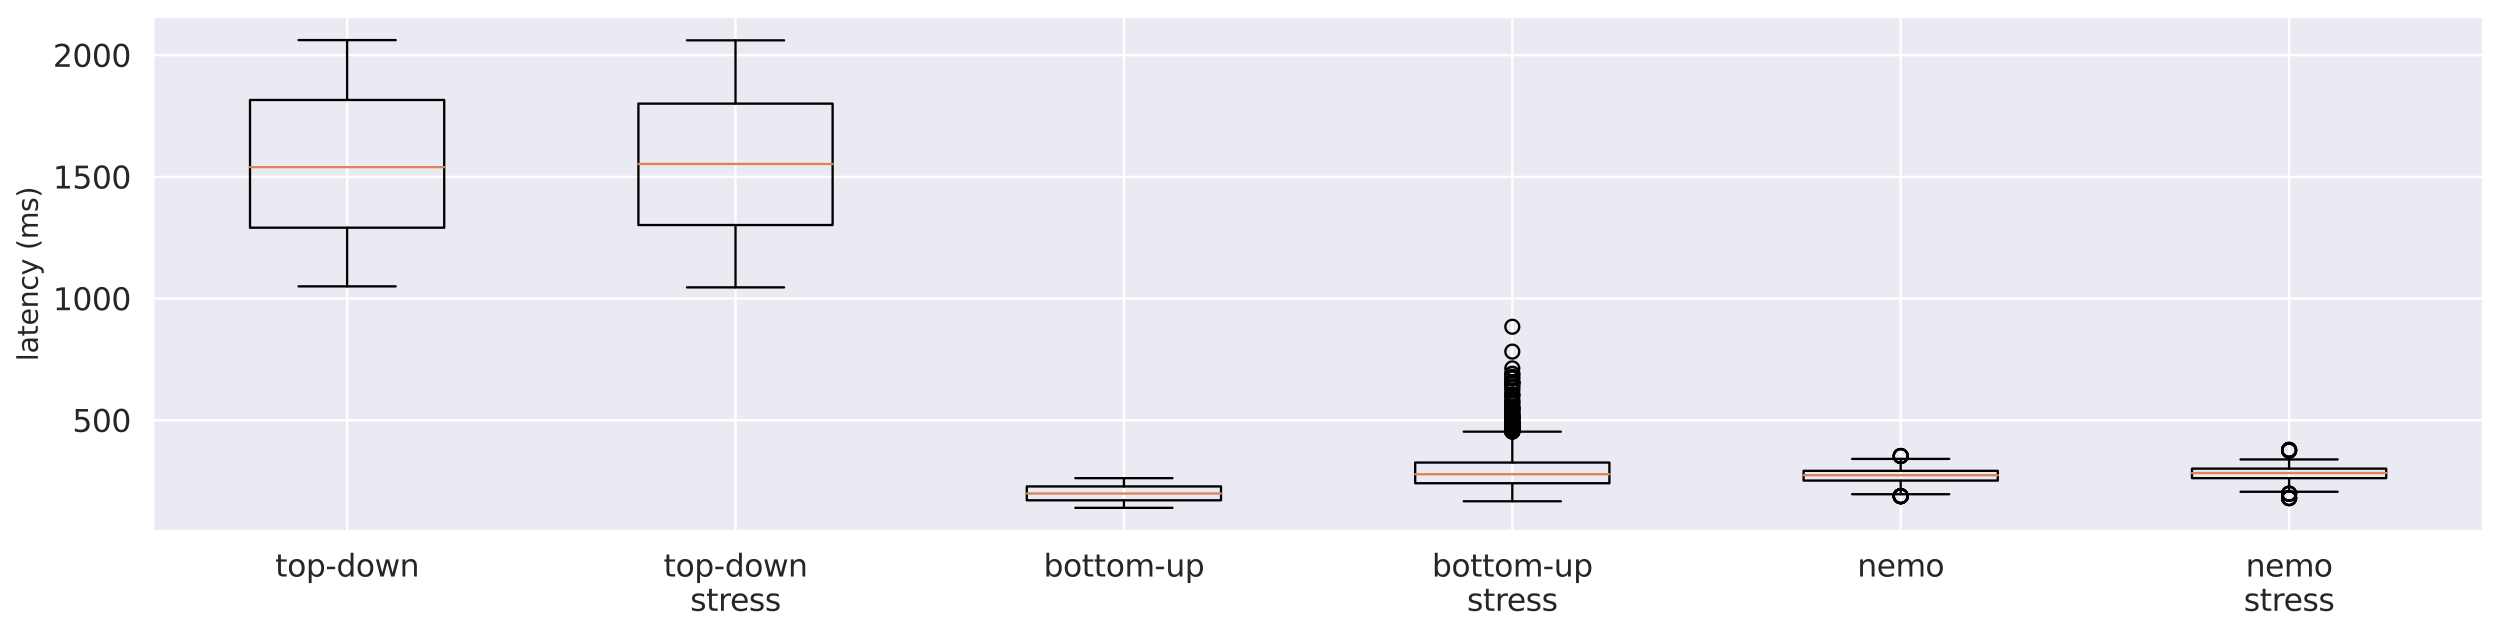 <?xml version="1.0" encoding="utf-8" standalone="no"?>
<!DOCTYPE svg PUBLIC "-//W3C//DTD SVG 1.1//EN"
  "http://www.w3.org/Graphics/SVG/1.1/DTD/svg11.dtd">
<svg xmlns:xlink="http://www.w3.org/1999/xlink" width="1077.508pt" height="273.216pt" viewBox="0 0 1077.508 273.216" xmlns="http://www.w3.org/2000/svg" version="1.1">
 <defs>
  <style type="text/css">*{stroke-linejoin: round; stroke-linecap: butt}</style>
 </defs>
 <g id="figure_1">
  <g id="patch_1">
   <path d="M 0 273.216 
L 1077.508 273.216 
L 1077.508 0 
L 0 0 
z
" style="fill: #ffffff"/>
  </g>
  <g id="axes_1">
   <g id="patch_2">
    <path d="M 65.908 228.96 
L 1070.308 228.96 
L 1070.308 7.2 
L 65.908 7.2 
z
" style="fill: #eaeaf2"/>
   </g>
   <g id="matplotlib.axis_1">
    <g id="xtick_1">
     <g id="line2d_1">
      <path d="M 149.608 228.96 
L 149.608 7.2 
" clip-path="url(#p0fad9838ed)" style="fill: none; stroke: #ffffff; stroke-linecap: round"/>
     </g>
     <g id="text_1">
      <!-- top-down -->
      <g style="fill: #262626" transform="translate(118.602 248.49) scale(0.132 -0.132)">
       <defs>
        <path id="DejaVuSans-74" d="M 1172 4494 
L 1172 3500 
L 2356 3500 
L 2356 3053 
L 1172 3053 
L 1172 1153 
Q 1172 725 1289 603 
Q 1406 481 1766 481 
L 2356 481 
L 2356 0 
L 1766 0 
Q 1100 0 847 248 
Q 594 497 594 1153 
L 594 3053 
L 172 3053 
L 172 3500 
L 594 3500 
L 594 4494 
L 1172 4494 
z
" transform="scale(0.016)"/>
        <path id="DejaVuSans-6f" d="M 1959 3097 
Q 1497 3097 1228 2736 
Q 959 2375 959 1747 
Q 959 1119 1226 758 
Q 1494 397 1959 397 
Q 2419 397 2687 759 
Q 2956 1122 2956 1747 
Q 2956 2369 2687 2733 
Q 2419 3097 1959 3097 
z
M 1959 3584 
Q 2709 3584 3137 3096 
Q 3566 2609 3566 1747 
Q 3566 888 3137 398 
Q 2709 -91 1959 -91 
Q 1206 -91 779 398 
Q 353 888 353 1747 
Q 353 2609 779 3096 
Q 1206 3584 1959 3584 
z
" transform="scale(0.016)"/>
        <path id="DejaVuSans-70" d="M 1159 525 
L 1159 -1331 
L 581 -1331 
L 581 3500 
L 1159 3500 
L 1159 2969 
Q 1341 3281 1617 3432 
Q 1894 3584 2278 3584 
Q 2916 3584 3314 3078 
Q 3713 2572 3713 1747 
Q 3713 922 3314 415 
Q 2916 -91 2278 -91 
Q 1894 -91 1617 61 
Q 1341 213 1159 525 
z
M 3116 1747 
Q 3116 2381 2855 2742 
Q 2594 3103 2138 3103 
Q 1681 3103 1420 2742 
Q 1159 2381 1159 1747 
Q 1159 1113 1420 752 
Q 1681 391 2138 391 
Q 2594 391 2855 752 
Q 3116 1113 3116 1747 
z
" transform="scale(0.016)"/>
        <path id="DejaVuSans-2d" d="M 313 2009 
L 1997 2009 
L 1997 1497 
L 313 1497 
L 313 2009 
z
" transform="scale(0.016)"/>
        <path id="DejaVuSans-64" d="M 2906 2969 
L 2906 4863 
L 3481 4863 
L 3481 0 
L 2906 0 
L 2906 525 
Q 2725 213 2448 61 
Q 2172 -91 1784 -91 
Q 1150 -91 751 415 
Q 353 922 353 1747 
Q 353 2572 751 3078 
Q 1150 3584 1784 3584 
Q 2172 3584 2448 3432 
Q 2725 3281 2906 2969 
z
M 947 1747 
Q 947 1113 1208 752 
Q 1469 391 1925 391 
Q 2381 391 2643 752 
Q 2906 1113 2906 1747 
Q 2906 2381 2643 2742 
Q 2381 3103 1925 3103 
Q 1469 3103 1208 2742 
Q 947 2381 947 1747 
z
" transform="scale(0.016)"/>
        <path id="DejaVuSans-77" d="M 269 3500 
L 844 3500 
L 1563 769 
L 2278 3500 
L 2956 3500 
L 3675 769 
L 4391 3500 
L 4966 3500 
L 4050 0 
L 3372 0 
L 2619 2869 
L 1863 0 
L 1184 0 
L 269 3500 
z
" transform="scale(0.016)"/>
        <path id="DejaVuSans-6e" d="M 3513 2113 
L 3513 0 
L 2938 0 
L 2938 2094 
Q 2938 2591 2744 2837 
Q 2550 3084 2163 3084 
Q 1697 3084 1428 2787 
Q 1159 2491 1159 1978 
L 1159 0 
L 581 0 
L 581 3500 
L 1159 3500 
L 1159 2956 
Q 1366 3272 1645 3428 
Q 1925 3584 2291 3584 
Q 2894 3584 3203 3211 
Q 3513 2838 3513 2113 
z
" transform="scale(0.016)"/>
       </defs>
       <use xlink:href="#DejaVuSans-74"/>
       <use xlink:href="#DejaVuSans-6f" x="39.209"/>
       <use xlink:href="#DejaVuSans-70" x="100.391"/>
       <use xlink:href="#DejaVuSans-2d" x="163.867"/>
       <use xlink:href="#DejaVuSans-64" x="199.951"/>
       <use xlink:href="#DejaVuSans-6f" x="263.428"/>
       <use xlink:href="#DejaVuSans-77" x="324.609"/>
       <use xlink:href="#DejaVuSans-6e" x="406.396"/>
      </g>
     </g>
    </g>
    <g id="xtick_2">
     <g id="line2d_2">
      <path d="M 317.008 228.96 
L 317.008 7.2 
" clip-path="url(#p0fad9838ed)" style="fill: none; stroke: #ffffff; stroke-linecap: round"/>
     </g>
     <g id="text_2">
      <!-- top-down -->
      <g style="fill: #262626" transform="translate(286.002 248.49) scale(0.132 -0.132)">
       <use xlink:href="#DejaVuSans-74"/>
       <use xlink:href="#DejaVuSans-6f" x="39.209"/>
       <use xlink:href="#DejaVuSans-70" x="100.391"/>
       <use xlink:href="#DejaVuSans-2d" x="163.867"/>
       <use xlink:href="#DejaVuSans-64" x="199.951"/>
       <use xlink:href="#DejaVuSans-6f" x="263.428"/>
       <use xlink:href="#DejaVuSans-77" x="324.609"/>
       <use xlink:href="#DejaVuSans-6e" x="406.396"/>
      </g>
      <!-- stress -->
      <g style="fill: #262626" transform="translate(297.48 263.271) scale(0.132 -0.132)">
       <defs>
        <path id="DejaVuSans-73" d="M 2834 3397 
L 2834 2853 
Q 2591 2978 2328 3040 
Q 2066 3103 1784 3103 
Q 1356 3103 1142 2972 
Q 928 2841 928 2578 
Q 928 2378 1081 2264 
Q 1234 2150 1697 2047 
L 1894 2003 
Q 2506 1872 2764 1633 
Q 3022 1394 3022 966 
Q 3022 478 2636 193 
Q 2250 -91 1575 -91 
Q 1294 -91 989 -36 
Q 684 19 347 128 
L 347 722 
Q 666 556 975 473 
Q 1284 391 1588 391 
Q 1994 391 2212 530 
Q 2431 669 2431 922 
Q 2431 1156 2273 1281 
Q 2116 1406 1581 1522 
L 1381 1569 
Q 847 1681 609 1914 
Q 372 2147 372 2553 
Q 372 3047 722 3315 
Q 1072 3584 1716 3584 
Q 2034 3584 2315 3537 
Q 2597 3491 2834 3397 
z
" transform="scale(0.016)"/>
        <path id="DejaVuSans-72" d="M 2631 2963 
Q 2534 3019 2420 3045 
Q 2306 3072 2169 3072 
Q 1681 3072 1420 2755 
Q 1159 2438 1159 1844 
L 1159 0 
L 581 0 
L 581 3500 
L 1159 3500 
L 1159 2956 
Q 1341 3275 1631 3429 
Q 1922 3584 2338 3584 
Q 2397 3584 2469 3576 
Q 2541 3569 2628 3553 
L 2631 2963 
z
" transform="scale(0.016)"/>
        <path id="DejaVuSans-65" d="M 3597 1894 
L 3597 1613 
L 953 1613 
Q 991 1019 1311 708 
Q 1631 397 2203 397 
Q 2534 397 2845 478 
Q 3156 559 3463 722 
L 3463 178 
Q 3153 47 2828 -22 
Q 2503 -91 2169 -91 
Q 1331 -91 842 396 
Q 353 884 353 1716 
Q 353 2575 817 3079 
Q 1281 3584 2069 3584 
Q 2775 3584 3186 3129 
Q 3597 2675 3597 1894 
z
M 3022 2063 
Q 3016 2534 2758 2815 
Q 2500 3097 2075 3097 
Q 1594 3097 1305 2825 
Q 1016 2553 972 2059 
L 3022 2063 
z
" transform="scale(0.016)"/>
       </defs>
       <use xlink:href="#DejaVuSans-73"/>
       <use xlink:href="#DejaVuSans-74" x="52.1"/>
       <use xlink:href="#DejaVuSans-72" x="91.309"/>
       <use xlink:href="#DejaVuSans-65" x="130.172"/>
       <use xlink:href="#DejaVuSans-73" x="191.695"/>
       <use xlink:href="#DejaVuSans-73" x="243.795"/>
      </g>
     </g>
    </g>
    <g id="xtick_3">
     <g id="line2d_3">
      <path d="M 484.408 228.96 
L 484.408 7.2 
" clip-path="url(#p0fad9838ed)" style="fill: none; stroke: #ffffff; stroke-linecap: round"/>
     </g>
     <g id="text_3">
      <!-- bottom-up -->
      <g style="fill: #262626" transform="translate(449.784 248.49) scale(0.132 -0.132)">
       <defs>
        <path id="DejaVuSans-62" d="M 3116 1747 
Q 3116 2381 2855 2742 
Q 2594 3103 2138 3103 
Q 1681 3103 1420 2742 
Q 1159 2381 1159 1747 
Q 1159 1113 1420 752 
Q 1681 391 2138 391 
Q 2594 391 2855 752 
Q 3116 1113 3116 1747 
z
M 1159 2969 
Q 1341 3281 1617 3432 
Q 1894 3584 2278 3584 
Q 2916 3584 3314 3078 
Q 3713 2572 3713 1747 
Q 3713 922 3314 415 
Q 2916 -91 2278 -91 
Q 1894 -91 1617 61 
Q 1341 213 1159 525 
L 1159 0 
L 581 0 
L 581 4863 
L 1159 4863 
L 1159 2969 
z
" transform="scale(0.016)"/>
        <path id="DejaVuSans-6d" d="M 3328 2828 
Q 3544 3216 3844 3400 
Q 4144 3584 4550 3584 
Q 5097 3584 5394 3201 
Q 5691 2819 5691 2113 
L 5691 0 
L 5113 0 
L 5113 2094 
Q 5113 2597 4934 2840 
Q 4756 3084 4391 3084 
Q 3944 3084 3684 2787 
Q 3425 2491 3425 1978 
L 3425 0 
L 2847 0 
L 2847 2094 
Q 2847 2600 2669 2842 
Q 2491 3084 2119 3084 
Q 1678 3084 1418 2786 
Q 1159 2488 1159 1978 
L 1159 0 
L 581 0 
L 581 3500 
L 1159 3500 
L 1159 2956 
Q 1356 3278 1631 3431 
Q 1906 3584 2284 3584 
Q 2666 3584 2933 3390 
Q 3200 3197 3328 2828 
z
" transform="scale(0.016)"/>
        <path id="DejaVuSans-75" d="M 544 1381 
L 544 3500 
L 1119 3500 
L 1119 1403 
Q 1119 906 1312 657 
Q 1506 409 1894 409 
Q 2359 409 2629 706 
Q 2900 1003 2900 1516 
L 2900 3500 
L 3475 3500 
L 3475 0 
L 2900 0 
L 2900 538 
Q 2691 219 2414 64 
Q 2138 -91 1772 -91 
Q 1169 -91 856 284 
Q 544 659 544 1381 
z
M 1991 3584 
L 1991 3584 
z
" transform="scale(0.016)"/>
       </defs>
       <use xlink:href="#DejaVuSans-62"/>
       <use xlink:href="#DejaVuSans-6f" x="63.477"/>
       <use xlink:href="#DejaVuSans-74" x="124.658"/>
       <use xlink:href="#DejaVuSans-74" x="163.867"/>
       <use xlink:href="#DejaVuSans-6f" x="203.076"/>
       <use xlink:href="#DejaVuSans-6d" x="264.258"/>
       <use xlink:href="#DejaVuSans-2d" x="361.67"/>
       <use xlink:href="#DejaVuSans-75" x="397.754"/>
       <use xlink:href="#DejaVuSans-70" x="461.133"/>
      </g>
     </g>
    </g>
    <g id="xtick_4">
     <g id="line2d_4">
      <path d="M 651.808 228.96 
L 651.808 7.2 
" clip-path="url(#p0fad9838ed)" style="fill: none; stroke: #ffffff; stroke-linecap: round"/>
     </g>
     <g id="text_4">
      <!-- bottom-up -->
      <g style="fill: #262626" transform="translate(617.184 248.49) scale(0.132 -0.132)">
       <use xlink:href="#DejaVuSans-62"/>
       <use xlink:href="#DejaVuSans-6f" x="63.477"/>
       <use xlink:href="#DejaVuSans-74" x="124.658"/>
       <use xlink:href="#DejaVuSans-74" x="163.867"/>
       <use xlink:href="#DejaVuSans-6f" x="203.076"/>
       <use xlink:href="#DejaVuSans-6d" x="264.258"/>
       <use xlink:href="#DejaVuSans-2d" x="361.67"/>
       <use xlink:href="#DejaVuSans-75" x="397.754"/>
       <use xlink:href="#DejaVuSans-70" x="461.133"/>
      </g>
      <!-- stress -->
      <g style="fill: #262626" transform="translate(632.28 263.271) scale(0.132 -0.132)">
       <use xlink:href="#DejaVuSans-73"/>
       <use xlink:href="#DejaVuSans-74" x="52.1"/>
       <use xlink:href="#DejaVuSans-72" x="91.309"/>
       <use xlink:href="#DejaVuSans-65" x="130.172"/>
       <use xlink:href="#DejaVuSans-73" x="191.695"/>
       <use xlink:href="#DejaVuSans-73" x="243.795"/>
      </g>
     </g>
    </g>
    <g id="xtick_5">
     <g id="line2d_5">
      <path d="M 819.208 228.96 
L 819.208 7.2 
" clip-path="url(#p0fad9838ed)" style="fill: none; stroke: #ffffff; stroke-linecap: round"/>
     </g>
     <g id="text_5">
      <!-- nemo -->
      <g style="fill: #262626" transform="translate(800.497 248.49) scale(0.132 -0.132)">
       <use xlink:href="#DejaVuSans-6e"/>
       <use xlink:href="#DejaVuSans-65" x="63.379"/>
       <use xlink:href="#DejaVuSans-6d" x="124.902"/>
       <use xlink:href="#DejaVuSans-6f" x="222.314"/>
      </g>
     </g>
    </g>
    <g id="xtick_6">
     <g id="line2d_6">
      <path d="M 986.608 228.96 
L 986.608 7.2 
" clip-path="url(#p0fad9838ed)" style="fill: none; stroke: #ffffff; stroke-linecap: round"/>
     </g>
     <g id="text_6">
      <!-- nemo -->
      <g style="fill: #262626" transform="translate(967.897 248.49) scale(0.132 -0.132)">
       <use xlink:href="#DejaVuSans-6e"/>
       <use xlink:href="#DejaVuSans-65" x="63.379"/>
       <use xlink:href="#DejaVuSans-6d" x="124.902"/>
       <use xlink:href="#DejaVuSans-6f" x="222.314"/>
      </g>
      <!-- stress -->
      <g style="fill: #262626" transform="translate(967.08 263.271) scale(0.132 -0.132)">
       <use xlink:href="#DejaVuSans-73"/>
       <use xlink:href="#DejaVuSans-74" x="52.1"/>
       <use xlink:href="#DejaVuSans-72" x="91.309"/>
       <use xlink:href="#DejaVuSans-65" x="130.172"/>
       <use xlink:href="#DejaVuSans-73" x="191.695"/>
       <use xlink:href="#DejaVuSans-73" x="243.795"/>
      </g>
     </g>
    </g>
   </g>
   <g id="matplotlib.axis_2">
    <g id="ytick_1">
     <g id="line2d_7">
      <path d="M 65.908 181.119 
L 1070.308 181.119 
" clip-path="url(#p0fad9838ed)" style="fill: none; stroke: #ffffff; stroke-linecap: round"/>
     </g>
     <g id="text_7">
      <!-- 500 -->
      <g style="fill: #262626" transform="translate(31.212 186.134) scale(0.132 -0.132)">
       <defs>
        <path id="DejaVuSans-35" d="M 691 4666 
L 3169 4666 
L 3169 4134 
L 1269 4134 
L 1269 2991 
Q 1406 3038 1543 3061 
Q 1681 3084 1819 3084 
Q 2600 3084 3056 2656 
Q 3513 2228 3513 1497 
Q 3513 744 3044 326 
Q 2575 -91 1722 -91 
Q 1428 -91 1123 -41 
Q 819 9 494 109 
L 494 744 
Q 775 591 1075 516 
Q 1375 441 1709 441 
Q 2250 441 2565 725 
Q 2881 1009 2881 1497 
Q 2881 1984 2565 2268 
Q 2250 2553 1709 2553 
Q 1456 2553 1204 2497 
Q 953 2441 691 2322 
L 691 4666 
z
" transform="scale(0.016)"/>
        <path id="DejaVuSans-30" d="M 2034 4250 
Q 1547 4250 1301 3770 
Q 1056 3291 1056 2328 
Q 1056 1369 1301 889 
Q 1547 409 2034 409 
Q 2525 409 2770 889 
Q 3016 1369 3016 2328 
Q 3016 3291 2770 3770 
Q 2525 4250 2034 4250 
z
M 2034 4750 
Q 2819 4750 3233 4129 
Q 3647 3509 3647 2328 
Q 3647 1150 3233 529 
Q 2819 -91 2034 -91 
Q 1250 -91 836 529 
Q 422 1150 422 2328 
Q 422 3509 836 4129 
Q 1250 4750 2034 4750 
z
" transform="scale(0.016)"/>
       </defs>
       <use xlink:href="#DejaVuSans-35"/>
       <use xlink:href="#DejaVuSans-30" x="63.623"/>
       <use xlink:href="#DejaVuSans-30" x="127.246"/>
      </g>
     </g>
    </g>
    <g id="ytick_2">
     <g id="line2d_8">
      <path d="M 65.908 128.674 
L 1070.308 128.674 
" clip-path="url(#p0fad9838ed)" style="fill: none; stroke: #ffffff; stroke-linecap: round"/>
     </g>
     <g id="text_8">
      <!-- 1000 -->
      <g style="fill: #262626" transform="translate(22.814 133.689) scale(0.132 -0.132)">
       <defs>
        <path id="DejaVuSans-31" d="M 794 531 
L 1825 531 
L 1825 4091 
L 703 3866 
L 703 4441 
L 1819 4666 
L 2450 4666 
L 2450 531 
L 3481 531 
L 3481 0 
L 794 0 
L 794 531 
z
" transform="scale(0.016)"/>
       </defs>
       <use xlink:href="#DejaVuSans-31"/>
       <use xlink:href="#DejaVuSans-30" x="63.623"/>
       <use xlink:href="#DejaVuSans-30" x="127.246"/>
       <use xlink:href="#DejaVuSans-30" x="190.869"/>
      </g>
     </g>
    </g>
    <g id="ytick_3">
     <g id="line2d_9">
      <path d="M 65.908 76.229 
L 1070.308 76.229 
" clip-path="url(#p0fad9838ed)" style="fill: none; stroke: #ffffff; stroke-linecap: round"/>
     </g>
     <g id="text_9">
      <!-- 1500 -->
      <g style="fill: #262626" transform="translate(22.814 81.244) scale(0.132 -0.132)">
       <use xlink:href="#DejaVuSans-31"/>
       <use xlink:href="#DejaVuSans-35" x="63.623"/>
       <use xlink:href="#DejaVuSans-30" x="127.246"/>
       <use xlink:href="#DejaVuSans-30" x="190.869"/>
      </g>
     </g>
    </g>
    <g id="ytick_4">
     <g id="line2d_10">
      <path d="M 65.908 23.783 
L 1070.308 23.783 
" clip-path="url(#p0fad9838ed)" style="fill: none; stroke: #ffffff; stroke-linecap: round"/>
     </g>
     <g id="text_10">
      <!-- 2000 -->
      <g style="fill: #262626" transform="translate(22.814 28.798) scale(0.132 -0.132)">
       <defs>
        <path id="DejaVuSans-32" d="M 1228 531 
L 3431 531 
L 3431 0 
L 469 0 
L 469 531 
Q 828 903 1448 1529 
Q 2069 2156 2228 2338 
Q 2531 2678 2651 2914 
Q 2772 3150 2772 3378 
Q 2772 3750 2511 3984 
Q 2250 4219 1831 4219 
Q 1534 4219 1204 4116 
Q 875 4013 500 3803 
L 500 4441 
Q 881 4594 1212 4672 
Q 1544 4750 1819 4750 
Q 2544 4750 2975 4387 
Q 3406 4025 3406 3419 
Q 3406 3131 3298 2873 
Q 3191 2616 2906 2266 
Q 2828 2175 2409 1742 
Q 1991 1309 1228 531 
z
" transform="scale(0.016)"/>
       </defs>
       <use xlink:href="#DejaVuSans-32"/>
       <use xlink:href="#DejaVuSans-30" x="63.623"/>
       <use xlink:href="#DejaVuSans-30" x="127.246"/>
       <use xlink:href="#DejaVuSans-30" x="190.869"/>
      </g>
     </g>
    </g>
    <g id="text_11">
     <!-- latency (ms) -->
     <g style="fill: #262626" transform="translate(16.318 155.679) rotate(-90) scale(0.12 -0.12)">
      <defs>
       <path id="DejaVuSans-6c" d="M 603 4863 
L 1178 4863 
L 1178 0 
L 603 0 
L 603 4863 
z
" transform="scale(0.016)"/>
       <path id="DejaVuSans-61" d="M 2194 1759 
Q 1497 1759 1228 1600 
Q 959 1441 959 1056 
Q 959 750 1161 570 
Q 1363 391 1709 391 
Q 2188 391 2477 730 
Q 2766 1069 2766 1631 
L 2766 1759 
L 2194 1759 
z
M 3341 1997 
L 3341 0 
L 2766 0 
L 2766 531 
Q 2569 213 2275 61 
Q 1981 -91 1556 -91 
Q 1019 -91 701 211 
Q 384 513 384 1019 
Q 384 1609 779 1909 
Q 1175 2209 1959 2209 
L 2766 2209 
L 2766 2266 
Q 2766 2663 2505 2880 
Q 2244 3097 1772 3097 
Q 1472 3097 1187 3025 
Q 903 2953 641 2809 
L 641 3341 
Q 956 3463 1253 3523 
Q 1550 3584 1831 3584 
Q 2591 3584 2966 3190 
Q 3341 2797 3341 1997 
z
" transform="scale(0.016)"/>
       <path id="DejaVuSans-63" d="M 3122 3366 
L 3122 2828 
Q 2878 2963 2633 3030 
Q 2388 3097 2138 3097 
Q 1578 3097 1268 2742 
Q 959 2388 959 1747 
Q 959 1106 1268 751 
Q 1578 397 2138 397 
Q 2388 397 2633 464 
Q 2878 531 3122 666 
L 3122 134 
Q 2881 22 2623 -34 
Q 2366 -91 2075 -91 
Q 1284 -91 818 406 
Q 353 903 353 1747 
Q 353 2603 823 3093 
Q 1294 3584 2113 3584 
Q 2378 3584 2631 3529 
Q 2884 3475 3122 3366 
z
" transform="scale(0.016)"/>
       <path id="DejaVuSans-79" d="M 2059 -325 
Q 1816 -950 1584 -1140 
Q 1353 -1331 966 -1331 
L 506 -1331 
L 506 -850 
L 844 -850 
Q 1081 -850 1212 -737 
Q 1344 -625 1503 -206 
L 1606 56 
L 191 3500 
L 800 3500 
L 1894 763 
L 2988 3500 
L 3597 3500 
L 2059 -325 
z
" transform="scale(0.016)"/>
       <path id="DejaVuSans-20" transform="scale(0.016)"/>
       <path id="DejaVuSans-28" d="M 1984 4856 
Q 1566 4138 1362 3434 
Q 1159 2731 1159 2009 
Q 1159 1288 1364 580 
Q 1569 -128 1984 -844 
L 1484 -844 
Q 1016 -109 783 600 
Q 550 1309 550 2009 
Q 550 2706 781 3412 
Q 1013 4119 1484 4856 
L 1984 4856 
z
" transform="scale(0.016)"/>
       <path id="DejaVuSans-29" d="M 513 4856 
L 1013 4856 
Q 1481 4119 1714 3412 
Q 1947 2706 1947 2009 
Q 1947 1309 1714 600 
Q 1481 -109 1013 -844 
L 513 -844 
Q 928 -128 1133 580 
Q 1338 1288 1338 2009 
Q 1338 2731 1133 3434 
Q 928 4138 513 4856 
z
" transform="scale(0.016)"/>
      </defs>
      <use xlink:href="#DejaVuSans-6c"/>
      <use xlink:href="#DejaVuSans-61" x="27.783"/>
      <use xlink:href="#DejaVuSans-74" x="89.062"/>
      <use xlink:href="#DejaVuSans-65" x="128.271"/>
      <use xlink:href="#DejaVuSans-6e" x="189.795"/>
      <use xlink:href="#DejaVuSans-63" x="253.174"/>
      <use xlink:href="#DejaVuSans-79" x="308.154"/>
      <use xlink:href="#DejaVuSans-20" x="367.334"/>
      <use xlink:href="#DejaVuSans-28" x="399.121"/>
      <use xlink:href="#DejaVuSans-6d" x="438.135"/>
      <use xlink:href="#DejaVuSans-73" x="535.547"/>
      <use xlink:href="#DejaVuSans-29" x="587.646"/>
     </g>
    </g>
   </g>
   <g id="line2d_11">
    <path d="M 107.758 98.151 
L 191.458 98.151 
L 191.458 43.083 
L 107.758 43.083 
L 107.758 98.151 
" clip-path="url(#p0fad9838ed)" style="fill: none; stroke: #000000; stroke-linecap: round"/>
   </g>
   <g id="line2d_12">
    <path d="M 149.608 98.151 
L 149.608 123.429 
" clip-path="url(#p0fad9838ed)" style="fill: none; stroke: #000000; stroke-linecap: round"/>
   </g>
   <g id="line2d_13">
    <path d="M 149.608 43.083 
L 149.608 17.28 
" clip-path="url(#p0fad9838ed)" style="fill: none; stroke: #000000; stroke-linecap: round"/>
   </g>
   <g id="line2d_14">
    <path d="M 128.683 123.429 
L 170.533 123.429 
" clip-path="url(#p0fad9838ed)" style="fill: none; stroke: #000000; stroke-linecap: round"/>
   </g>
   <g id="line2d_15">
    <path d="M 128.683 17.28 
L 170.533 17.28 
" clip-path="url(#p0fad9838ed)" style="fill: none; stroke: #000000; stroke-linecap: round"/>
   </g>
   <g id="line2d_16"/>
   <g id="line2d_17">
    <path d="M 275.158 96.997 
L 358.858 96.997 
L 358.858 44.656 
L 275.158 44.656 
L 275.158 96.997 
" clip-path="url(#p0fad9838ed)" style="fill: none; stroke: #000000; stroke-linecap: round"/>
   </g>
   <g id="line2d_18">
    <path d="M 317.008 96.997 
L 317.008 123.849 
" clip-path="url(#p0fad9838ed)" style="fill: none; stroke: #000000; stroke-linecap: round"/>
   </g>
   <g id="line2d_19">
    <path d="M 317.008 44.656 
L 317.008 17.385 
" clip-path="url(#p0fad9838ed)" style="fill: none; stroke: #000000; stroke-linecap: round"/>
   </g>
   <g id="line2d_20">
    <path d="M 296.083 123.849 
L 337.933 123.849 
" clip-path="url(#p0fad9838ed)" style="fill: none; stroke: #000000; stroke-linecap: round"/>
   </g>
   <g id="line2d_21">
    <path d="M 296.083 17.385 
L 337.933 17.385 
" clip-path="url(#p0fad9838ed)" style="fill: none; stroke: #000000; stroke-linecap: round"/>
   </g>
   <g id="line2d_22"/>
   <g id="line2d_23">
    <path d="M 442.558 215.628 
L 526.258 215.628 
L 526.258 209.65 
L 442.558 209.65 
L 442.558 215.628 
" clip-path="url(#p0fad9838ed)" style="fill: none; stroke: #000000; stroke-linecap: round"/>
   </g>
   <g id="line2d_24">
    <path d="M 484.408 215.628 
L 484.408 218.88 
" clip-path="url(#p0fad9838ed)" style="fill: none; stroke: #000000; stroke-linecap: round"/>
   </g>
   <g id="line2d_25">
    <path d="M 484.408 209.65 
L 484.408 206.083 
" clip-path="url(#p0fad9838ed)" style="fill: none; stroke: #000000; stroke-linecap: round"/>
   </g>
   <g id="line2d_26">
    <path d="M 463.483 218.88 
L 505.333 218.88 
" clip-path="url(#p0fad9838ed)" style="fill: none; stroke: #000000; stroke-linecap: round"/>
   </g>
   <g id="line2d_27">
    <path d="M 463.483 206.083 
L 505.333 206.083 
" clip-path="url(#p0fad9838ed)" style="fill: none; stroke: #000000; stroke-linecap: round"/>
   </g>
   <g id="line2d_28"/>
   <g id="line2d_29">
    <path d="M 609.958 208.286 
L 693.658 208.286 
L 693.658 199.37 
L 609.958 199.37 
L 609.958 208.286 
" clip-path="url(#p0fad9838ed)" style="fill: none; stroke: #000000; stroke-linecap: round"/>
   </g>
   <g id="line2d_30">
    <path d="M 651.808 208.286 
L 651.808 216.048 
" clip-path="url(#p0fad9838ed)" style="fill: none; stroke: #000000; stroke-linecap: round"/>
   </g>
   <g id="line2d_31">
    <path d="M 651.808 199.37 
L 651.808 186.049 
" clip-path="url(#p0fad9838ed)" style="fill: none; stroke: #000000; stroke-linecap: round"/>
   </g>
   <g id="line2d_32">
    <path d="M 630.883 216.048 
L 672.733 216.048 
" clip-path="url(#p0fad9838ed)" style="fill: none; stroke: #000000; stroke-linecap: round"/>
   </g>
   <g id="line2d_33">
    <path d="M 630.883 186.049 
L 672.733 186.049 
" clip-path="url(#p0fad9838ed)" style="fill: none; stroke: #000000; stroke-linecap: round"/>
   </g>
   <g id="line2d_34">
    <defs>
     <path id="m8978a46874" d="M 0 3 
C 0.796 3 1.559 2.684 2.121 2.121 
C 2.684 1.559 3 0.796 3 0 
C 3 -0.796 2.684 -1.559 2.121 -2.121 
C 1.559 -2.684 0.796 -3 0 -3 
C -0.796 -3 -1.559 -2.684 -2.121 -2.121 
C -2.684 -1.559 -3 -0.796 -3 0 
C -3 0.796 -2.684 1.559 -2.121 2.121 
C -1.559 2.684 -0.796 3 0 3 
z
" style="stroke: #000000"/>
    </defs>
    <g clip-path="url(#p0fad9838ed)">
     <use xlink:href="#m8978a46874" x="651.808" y="185.839" style="fill-opacity: 0; stroke: #000000"/>
     <use xlink:href="#m8978a46874" x="651.808" y="168.323" style="fill-opacity: 0; stroke: #000000"/>
     <use xlink:href="#m8978a46874" x="651.808" y="180.805" style="fill-opacity: 0; stroke: #000000"/>
     <use xlink:href="#m8978a46874" x="651.808" y="183.742" style="fill-opacity: 0; stroke: #000000"/>
     <use xlink:href="#m8978a46874" x="651.808" y="182.588" style="fill-opacity: 0; stroke: #000000"/>
     <use xlink:href="#m8978a46874" x="651.808" y="185" style="fill-opacity: 0; stroke: #000000"/>
     <use xlink:href="#m8978a46874" x="651.808" y="170.211" style="fill-opacity: 0; stroke: #000000"/>
     <use xlink:href="#m8978a46874" x="651.808" y="184.895" style="fill-opacity: 0; stroke: #000000"/>
     <use xlink:href="#m8978a46874" x="651.808" y="183.637" style="fill-opacity: 0; stroke: #000000"/>
     <use xlink:href="#m8978a46874" x="651.808" y="185.944" style="fill-opacity: 0; stroke: #000000"/>
     <use xlink:href="#m8978a46874" x="651.808" y="181.014" style="fill-opacity: 0; stroke: #000000"/>
     <use xlink:href="#m8978a46874" x="651.808" y="185.42" style="fill-opacity: 0; stroke: #000000"/>
     <use xlink:href="#m8978a46874" x="651.808" y="184.686" style="fill-opacity: 0; stroke: #000000"/>
     <use xlink:href="#m8978a46874" x="651.808" y="179.966" style="fill-opacity: 0; stroke: #000000"/>
     <use xlink:href="#m8978a46874" x="651.808" y="184.056" style="fill-opacity: 0; stroke: #000000"/>
     <use xlink:href="#m8978a46874" x="651.808" y="175.875" style="fill-opacity: 0; stroke: #000000"/>
     <use xlink:href="#m8978a46874" x="651.808" y="183.532" style="fill-opacity: 0; stroke: #000000"/>
     <use xlink:href="#m8978a46874" x="651.808" y="184.791" style="fill-opacity: 0; stroke: #000000"/>
     <use xlink:href="#m8978a46874" x="651.808" y="180.175" style="fill-opacity: 0; stroke: #000000"/>
     <use xlink:href="#m8978a46874" x="651.808" y="185.315" style="fill-opacity: 0; stroke: #000000"/>
     <use xlink:href="#m8978a46874" x="651.808" y="185" style="fill-opacity: 0; stroke: #000000"/>
     <use xlink:href="#m8978a46874" x="651.808" y="185.315" style="fill-opacity: 0; stroke: #000000"/>
     <use xlink:href="#m8978a46874" x="651.808" y="184.371" style="fill-opacity: 0; stroke: #000000"/>
     <use xlink:href="#m8978a46874" x="651.808" y="184.791" style="fill-opacity: 0; stroke: #000000"/>
     <use xlink:href="#m8978a46874" x="651.808" y="185" style="fill-opacity: 0; stroke: #000000"/>
     <use xlink:href="#m8978a46874" x="651.808" y="185.42" style="fill-opacity: 0; stroke: #000000"/>
     <use xlink:href="#m8978a46874" x="651.808" y="183.427" style="fill-opacity: 0; stroke: #000000"/>
     <use xlink:href="#m8978a46874" x="651.808" y="182.798" style="fill-opacity: 0; stroke: #000000"/>
     <use xlink:href="#m8978a46874" x="651.808" y="184.371" style="fill-opacity: 0; stroke: #000000"/>
     <use xlink:href="#m8978a46874" x="651.808" y="184.266" style="fill-opacity: 0; stroke: #000000"/>
     <use xlink:href="#m8978a46874" x="651.808" y="178.392" style="fill-opacity: 0; stroke: #000000"/>
     <use xlink:href="#m8978a46874" x="651.808" y="183.322" style="fill-opacity: 0; stroke: #000000"/>
     <use xlink:href="#m8978a46874" x="651.808" y="185.315" style="fill-opacity: 0; stroke: #000000"/>
     <use xlink:href="#m8978a46874" x="651.808" y="184.266" style="fill-opacity: 0; stroke: #000000"/>
     <use xlink:href="#m8978a46874" x="651.808" y="183.742" style="fill-opacity: 0; stroke: #000000"/>
     <use xlink:href="#m8978a46874" x="651.808" y="173.253" style="fill-opacity: 0; stroke: #000000"/>
     <use xlink:href="#m8978a46874" x="651.808" y="183.112" style="fill-opacity: 0; stroke: #000000"/>
     <use xlink:href="#m8978a46874" x="651.808" y="179.861" style="fill-opacity: 0; stroke: #000000"/>
     <use xlink:href="#m8978a46874" x="651.808" y="184.161" style="fill-opacity: 0; stroke: #000000"/>
     <use xlink:href="#m8978a46874" x="651.808" y="184.895" style="fill-opacity: 0; stroke: #000000"/>
     <use xlink:href="#m8978a46874" x="651.808" y="175.35" style="fill-opacity: 0; stroke: #000000"/>
     <use xlink:href="#m8978a46874" x="651.808" y="184.686" style="fill-opacity: 0; stroke: #000000"/>
     <use xlink:href="#m8978a46874" x="651.808" y="183.742" style="fill-opacity: 0; stroke: #000000"/>
     <use xlink:href="#m8978a46874" x="651.808" y="179.441" style="fill-opacity: 0; stroke: #000000"/>
     <use xlink:href="#m8978a46874" x="651.808" y="185.42" style="fill-opacity: 0; stroke: #000000"/>
     <use xlink:href="#m8978a46874" x="651.808" y="184.581" style="fill-opacity: 0; stroke: #000000"/>
     <use xlink:href="#m8978a46874" x="651.808" y="185.315" style="fill-opacity: 0; stroke: #000000"/>
     <use xlink:href="#m8978a46874" x="651.808" y="170.525" style="fill-opacity: 0; stroke: #000000"/>
     <use xlink:href="#m8978a46874" x="651.808" y="179.546" style="fill-opacity: 0; stroke: #000000"/>
     <use xlink:href="#m8978a46874" x="651.808" y="185" style="fill-opacity: 0; stroke: #000000"/>
     <use xlink:href="#m8978a46874" x="651.808" y="185.63" style="fill-opacity: 0; stroke: #000000"/>
     <use xlink:href="#m8978a46874" x="651.808" y="177.763" style="fill-opacity: 0; stroke: #000000"/>
     <use xlink:href="#m8978a46874" x="651.808" y="184.266" style="fill-opacity: 0; stroke: #000000"/>
     <use xlink:href="#m8978a46874" x="651.808" y="181.119" style="fill-opacity: 0; stroke: #000000"/>
     <use xlink:href="#m8978a46874" x="651.808" y="181.644" style="fill-opacity: 0; stroke: #000000"/>
     <use xlink:href="#m8978a46874" x="651.808" y="162.449" style="fill-opacity: 0; stroke: #000000"/>
     <use xlink:href="#m8978a46874" x="651.808" y="164.651" style="fill-opacity: 0; stroke: #000000"/>
     <use xlink:href="#m8978a46874" x="651.808" y="183.007" style="fill-opacity: 0; stroke: #000000"/>
     <use xlink:href="#m8978a46874" x="651.808" y="158.778" style="fill-opacity: 0; stroke: #000000"/>
     <use xlink:href="#m8978a46874" x="651.808" y="161.19" style="fill-opacity: 0; stroke: #000000"/>
     <use xlink:href="#m8978a46874" x="651.808" y="182.168" style="fill-opacity: 0; stroke: #000000"/>
     <use xlink:href="#m8978a46874" x="651.808" y="176.609" style="fill-opacity: 0; stroke: #000000"/>
     <use xlink:href="#m8978a46874" x="651.808" y="165.386" style="fill-opacity: 0; stroke: #000000"/>
     <use xlink:href="#m8978a46874" x="651.808" y="184.161" style="fill-opacity: 0; stroke: #000000"/>
     <use xlink:href="#m8978a46874" x="651.808" y="176.714" style="fill-opacity: 0; stroke: #000000"/>
     <use xlink:href="#m8978a46874" x="651.808" y="183.846" style="fill-opacity: 0; stroke: #000000"/>
     <use xlink:href="#m8978a46874" x="651.808" y="173.148" style="fill-opacity: 0; stroke: #000000"/>
     <use xlink:href="#m8978a46874" x="651.808" y="178.707" style="fill-opacity: 0; stroke: #000000"/>
     <use xlink:href="#m8978a46874" x="651.808" y="183.112" style="fill-opacity: 0; stroke: #000000"/>
     <use xlink:href="#m8978a46874" x="651.808" y="185.944" style="fill-opacity: 0; stroke: #000000"/>
     <use xlink:href="#m8978a46874" x="651.808" y="184.161" style="fill-opacity: 0; stroke: #000000"/>
     <use xlink:href="#m8978a46874" x="651.808" y="183.427" style="fill-opacity: 0; stroke: #000000"/>
     <use xlink:href="#m8978a46874" x="651.808" y="185.944" style="fill-opacity: 0; stroke: #000000"/>
     <use xlink:href="#m8978a46874" x="651.808" y="183.951" style="fill-opacity: 0; stroke: #000000"/>
     <use xlink:href="#m8978a46874" x="651.808" y="151.54" style="fill-opacity: 0; stroke: #000000"/>
     <use xlink:href="#m8978a46874" x="651.808" y="140.841" style="fill-opacity: 0; stroke: #000000"/>
     <use xlink:href="#m8978a46874" x="651.808" y="161.085" style="fill-opacity: 0; stroke: #000000"/>
     <use xlink:href="#m8978a46874" x="651.808" y="183.951" style="fill-opacity: 0; stroke: #000000"/>
     <use xlink:href="#m8978a46874" x="651.808" y="175.77" style="fill-opacity: 0; stroke: #000000"/>
     <use xlink:href="#m8978a46874" x="651.808" y="182.902" style="fill-opacity: 0; stroke: #000000"/>
     <use xlink:href="#m8978a46874" x="651.808" y="179.651" style="fill-opacity: 0; stroke: #000000"/>
     <use xlink:href="#m8978a46874" x="651.808" y="182.378" style="fill-opacity: 0; stroke: #000000"/>
     <use xlink:href="#m8978a46874" x="651.808" y="178.812" style="fill-opacity: 0; stroke: #000000"/>
     <use xlink:href="#m8978a46874" x="651.808" y="184.581" style="fill-opacity: 0; stroke: #000000"/>
     <use xlink:href="#m8978a46874" x="651.808" y="185.735" style="fill-opacity: 0; stroke: #000000"/>
     <use xlink:href="#m8978a46874" x="651.808" y="182.273" style="fill-opacity: 0; stroke: #000000"/>
     <use xlink:href="#m8978a46874" x="651.808" y="185.839" style="fill-opacity: 0; stroke: #000000"/>
     <use xlink:href="#m8978a46874" x="651.808" y="174.197" style="fill-opacity: 0; stroke: #000000"/>
     <use xlink:href="#m8978a46874" x="651.808" y="182.168" style="fill-opacity: 0; stroke: #000000"/>
     <use xlink:href="#m8978a46874" x="651.808" y="170.001" style="fill-opacity: 0; stroke: #000000"/>
     <use xlink:href="#m8978a46874" x="651.808" y="182.063" style="fill-opacity: 0; stroke: #000000"/>
     <use xlink:href="#m8978a46874" x="651.808" y="182.588" style="fill-opacity: 0; stroke: #000000"/>
     <use xlink:href="#m8978a46874" x="651.808" y="183.217" style="fill-opacity: 0; stroke: #000000"/>
     <use xlink:href="#m8978a46874" x="651.808" y="185.63" style="fill-opacity: 0; stroke: #000000"/>
     <use xlink:href="#m8978a46874" x="651.808" y="185.525" style="fill-opacity: 0; stroke: #000000"/>
     <use xlink:href="#m8978a46874" x="651.808" y="182.588" style="fill-opacity: 0; stroke: #000000"/>
     <use xlink:href="#m8978a46874" x="651.808" y="164.861" style="fill-opacity: 0; stroke: #000000"/>
     <use xlink:href="#m8978a46874" x="651.808" y="184.895" style="fill-opacity: 0; stroke: #000000"/>
     <use xlink:href="#m8978a46874" x="651.808" y="184.056" style="fill-opacity: 0; stroke: #000000"/>
     <use xlink:href="#m8978a46874" x="651.808" y="180.07" style="fill-opacity: 0; stroke: #000000"/>
     <use xlink:href="#m8978a46874" x="651.808" y="184.581" style="fill-opacity: 0; stroke: #000000"/>
     <use xlink:href="#m8978a46874" x="651.808" y="182.483" style="fill-opacity: 0; stroke: #000000"/>
     <use xlink:href="#m8978a46874" x="651.808" y="185.63" style="fill-opacity: 0; stroke: #000000"/>
     <use xlink:href="#m8978a46874" x="651.808" y="185.735" style="fill-opacity: 0; stroke: #000000"/>
     <use xlink:href="#m8978a46874" x="651.808" y="185" style="fill-opacity: 0; stroke: #000000"/>
     <use xlink:href="#m8978a46874" x="651.808" y="185.21" style="fill-opacity: 0; stroke: #000000"/>
     <use xlink:href="#m8978a46874" x="651.808" y="184.476" style="fill-opacity: 0; stroke: #000000"/>
     <use xlink:href="#m8978a46874" x="651.808" y="171.994" style="fill-opacity: 0; stroke: #000000"/>
     <use xlink:href="#m8978a46874" x="651.808" y="179.336" style="fill-opacity: 0; stroke: #000000"/>
     <use xlink:href="#m8978a46874" x="651.808" y="185.21" style="fill-opacity: 0; stroke: #000000"/>
     <use xlink:href="#m8978a46874" x="651.808" y="183.217" style="fill-opacity: 0; stroke: #000000"/>
     <use xlink:href="#m8978a46874" x="651.808" y="176.924" style="fill-opacity: 0; stroke: #000000"/>
     <use xlink:href="#m8978a46874" x="651.808" y="163.183" style="fill-opacity: 0; stroke: #000000"/>
     <use xlink:href="#m8978a46874" x="651.808" y="185.944" style="fill-opacity: 0; stroke: #000000"/>
     <use xlink:href="#m8978a46874" x="651.808" y="167.169" style="fill-opacity: 0; stroke: #000000"/>
     <use xlink:href="#m8978a46874" x="651.808" y="175.56" style="fill-opacity: 0; stroke: #000000"/>
     <use xlink:href="#m8978a46874" x="651.808" y="166.435" style="fill-opacity: 0; stroke: #000000"/>
     <use xlink:href="#m8978a46874" x="651.808" y="164.861" style="fill-opacity: 0; stroke: #000000"/>
     <use xlink:href="#m8978a46874" x="651.808" y="185.735" style="fill-opacity: 0; stroke: #000000"/>
     <use xlink:href="#m8978a46874" x="651.808" y="184.371" style="fill-opacity: 0; stroke: #000000"/>
     <use xlink:href="#m8978a46874" x="651.808" y="164.966" style="fill-opacity: 0; stroke: #000000"/>
     <use xlink:href="#m8978a46874" x="651.808" y="185.42" style="fill-opacity: 0; stroke: #000000"/>
    </g>
   </g>
   <g id="line2d_35">
    <path d="M 777.358 207.132 
L 861.058 207.132 
L 861.058 202.937 
L 777.358 202.937 
L 777.358 207.132 
" clip-path="url(#p0fad9838ed)" style="fill: none; stroke: #000000; stroke-linecap: round"/>
   </g>
   <g id="line2d_36">
    <path d="M 819.208 207.132 
L 819.208 213.006 
" clip-path="url(#p0fad9838ed)" style="fill: none; stroke: #000000; stroke-linecap: round"/>
   </g>
   <g id="line2d_37">
    <path d="M 819.208 202.937 
L 819.208 197.797 
" clip-path="url(#p0fad9838ed)" style="fill: none; stroke: #000000; stroke-linecap: round"/>
   </g>
   <g id="line2d_38">
    <path d="M 798.283 213.006 
L 840.133 213.006 
" clip-path="url(#p0fad9838ed)" style="fill: none; stroke: #000000; stroke-linecap: round"/>
   </g>
   <g id="line2d_39">
    <path d="M 798.283 197.797 
L 840.133 197.797 
" clip-path="url(#p0fad9838ed)" style="fill: none; stroke: #000000; stroke-linecap: round"/>
   </g>
   <g id="line2d_40">
    <g clip-path="url(#p0fad9838ed)">
     <use xlink:href="#m8978a46874" x="819.208" y="213.845" style="fill-opacity: 0; stroke: #000000"/>
     <use xlink:href="#m8978a46874" x="819.208" y="213.845" style="fill-opacity: 0; stroke: #000000"/>
     <use xlink:href="#m8978a46874" x="819.208" y="213.845" style="fill-opacity: 0; stroke: #000000"/>
     <use xlink:href="#m8978a46874" x="819.208" y="213.845" style="fill-opacity: 0; stroke: #000000"/>
     <use xlink:href="#m8978a46874" x="819.208" y="213.845" style="fill-opacity: 0; stroke: #000000"/>
     <use xlink:href="#m8978a46874" x="819.208" y="213.845" style="fill-opacity: 0; stroke: #000000"/>
     <use xlink:href="#m8978a46874" x="819.208" y="213.845" style="fill-opacity: 0; stroke: #000000"/>
     <use xlink:href="#m8978a46874" x="819.208" y="213.845" style="fill-opacity: 0; stroke: #000000"/>
     <use xlink:href="#m8978a46874" x="819.208" y="196.538" style="fill-opacity: 0; stroke: #000000"/>
     <use xlink:href="#m8978a46874" x="819.208" y="196.538" style="fill-opacity: 0; stroke: #000000"/>
     <use xlink:href="#m8978a46874" x="819.208" y="196.538" style="fill-opacity: 0; stroke: #000000"/>
     <use xlink:href="#m8978a46874" x="819.208" y="196.538" style="fill-opacity: 0; stroke: #000000"/>
    </g>
   </g>
   <g id="line2d_41">
    <path d="M 944.758 206.083 
L 1028.458 206.083 
L 1028.458 201.993 
L 944.758 201.993 
L 944.758 206.083 
" clip-path="url(#p0fad9838ed)" style="fill: none; stroke: #000000; stroke-linecap: round"/>
   </g>
   <g id="line2d_42">
    <path d="M 986.608 206.083 
L 986.608 211.957 
" clip-path="url(#p0fad9838ed)" style="fill: none; stroke: #000000; stroke-linecap: round"/>
   </g>
   <g id="line2d_43">
    <path d="M 986.608 201.993 
L 986.608 198.007 
" clip-path="url(#p0fad9838ed)" style="fill: none; stroke: #000000; stroke-linecap: round"/>
   </g>
   <g id="line2d_44">
    <path d="M 965.683 211.957 
L 1007.533 211.957 
" clip-path="url(#p0fad9838ed)" style="fill: none; stroke: #000000; stroke-linecap: round"/>
   </g>
   <g id="line2d_45">
    <path d="M 965.683 198.007 
L 1007.533 198.007 
" clip-path="url(#p0fad9838ed)" style="fill: none; stroke: #000000; stroke-linecap: round"/>
   </g>
   <g id="line2d_46">
    <g clip-path="url(#p0fad9838ed)">
     <use xlink:href="#m8978a46874" x="986.608" y="212.796" style="fill-opacity: 0; stroke: #000000"/>
     <use xlink:href="#m8978a46874" x="986.608" y="212.796" style="fill-opacity: 0; stroke: #000000"/>
     <use xlink:href="#m8978a46874" x="986.608" y="212.796" style="fill-opacity: 0; stroke: #000000"/>
     <use xlink:href="#m8978a46874" x="986.608" y="212.796" style="fill-opacity: 0; stroke: #000000"/>
     <use xlink:href="#m8978a46874" x="986.608" y="214.684" style="fill-opacity: 0; stroke: #000000"/>
     <use xlink:href="#m8978a46874" x="986.608" y="214.684" style="fill-opacity: 0; stroke: #000000"/>
     <use xlink:href="#m8978a46874" x="986.608" y="214.684" style="fill-opacity: 0; stroke: #000000"/>
     <use xlink:href="#m8978a46874" x="986.608" y="214.684" style="fill-opacity: 0; stroke: #000000"/>
     <use xlink:href="#m8978a46874" x="986.608" y="194.231" style="fill-opacity: 0; stroke: #000000"/>
     <use xlink:href="#m8978a46874" x="986.608" y="194.231" style="fill-opacity: 0; stroke: #000000"/>
     <use xlink:href="#m8978a46874" x="986.608" y="193.916" style="fill-opacity: 0; stroke: #000000"/>
     <use xlink:href="#m8978a46874" x="986.608" y="193.916" style="fill-opacity: 0; stroke: #000000"/>
     <use xlink:href="#m8978a46874" x="986.608" y="193.916" style="fill-opacity: 0; stroke: #000000"/>
     <use xlink:href="#m8978a46874" x="986.608" y="193.916" style="fill-opacity: 0; stroke: #000000"/>
    </g>
   </g>
   <g id="line2d_47">
    <path d="M 107.758 72.033 
L 191.458 72.033 
" clip-path="url(#p0fad9838ed)" style="fill: none; stroke: #dd8452; stroke-linecap: round"/>
   </g>
   <g id="line2d_48">
    <path d="M 275.158 70.669 
L 358.858 70.669 
" clip-path="url(#p0fad9838ed)" style="fill: none; stroke: #dd8452; stroke-linecap: round"/>
   </g>
   <g id="line2d_49">
    <path d="M 442.558 212.691 
L 526.258 212.691 
" clip-path="url(#p0fad9838ed)" style="fill: none; stroke: #dd8452; stroke-linecap: round"/>
   </g>
   <g id="line2d_50">
    <path d="M 609.958 204.405 
L 693.658 204.405 
" clip-path="url(#p0fad9838ed)" style="fill: none; stroke: #dd8452; stroke-linecap: round"/>
   </g>
   <g id="line2d_51">
    <path d="M 777.358 204.825 
L 861.058 204.825 
" clip-path="url(#p0fad9838ed)" style="fill: none; stroke: #dd8452; stroke-linecap: round"/>
   </g>
   <g id="line2d_52">
    <path d="M 944.758 203.881 
L 1028.458 203.881 
" clip-path="url(#p0fad9838ed)" style="fill: none; stroke: #dd8452; stroke-linecap: round"/>
   </g>
   <g id="patch_3">
    <path d="M 65.908 228.96 
L 65.908 7.2 
" style="fill: none; stroke: #ffffff; stroke-width: 1.25; stroke-linejoin: miter; stroke-linecap: square"/>
   </g>
   <g id="patch_4">
    <path d="M 1070.308 228.96 
L 1070.308 7.2 
" style="fill: none; stroke: #ffffff; stroke-width: 1.25; stroke-linejoin: miter; stroke-linecap: square"/>
   </g>
   <g id="patch_5">
    <path d="M 65.908 228.96 
L 1070.308 228.96 
" style="fill: none; stroke: #ffffff; stroke-width: 1.25; stroke-linejoin: miter; stroke-linecap: square"/>
   </g>
   <g id="patch_6">
    <path d="M 65.908 7.2 
L 1070.308 7.2 
" style="fill: none; stroke: #ffffff; stroke-width: 1.25; stroke-linejoin: miter; stroke-linecap: square"/>
   </g>
  </g>
 </g>
 <defs>
  <clipPath id="p0fad9838ed">
   <rect x="65.908" y="7.2" width="1004.4" height="221.76"/>
  </clipPath>
 </defs>
</svg>
